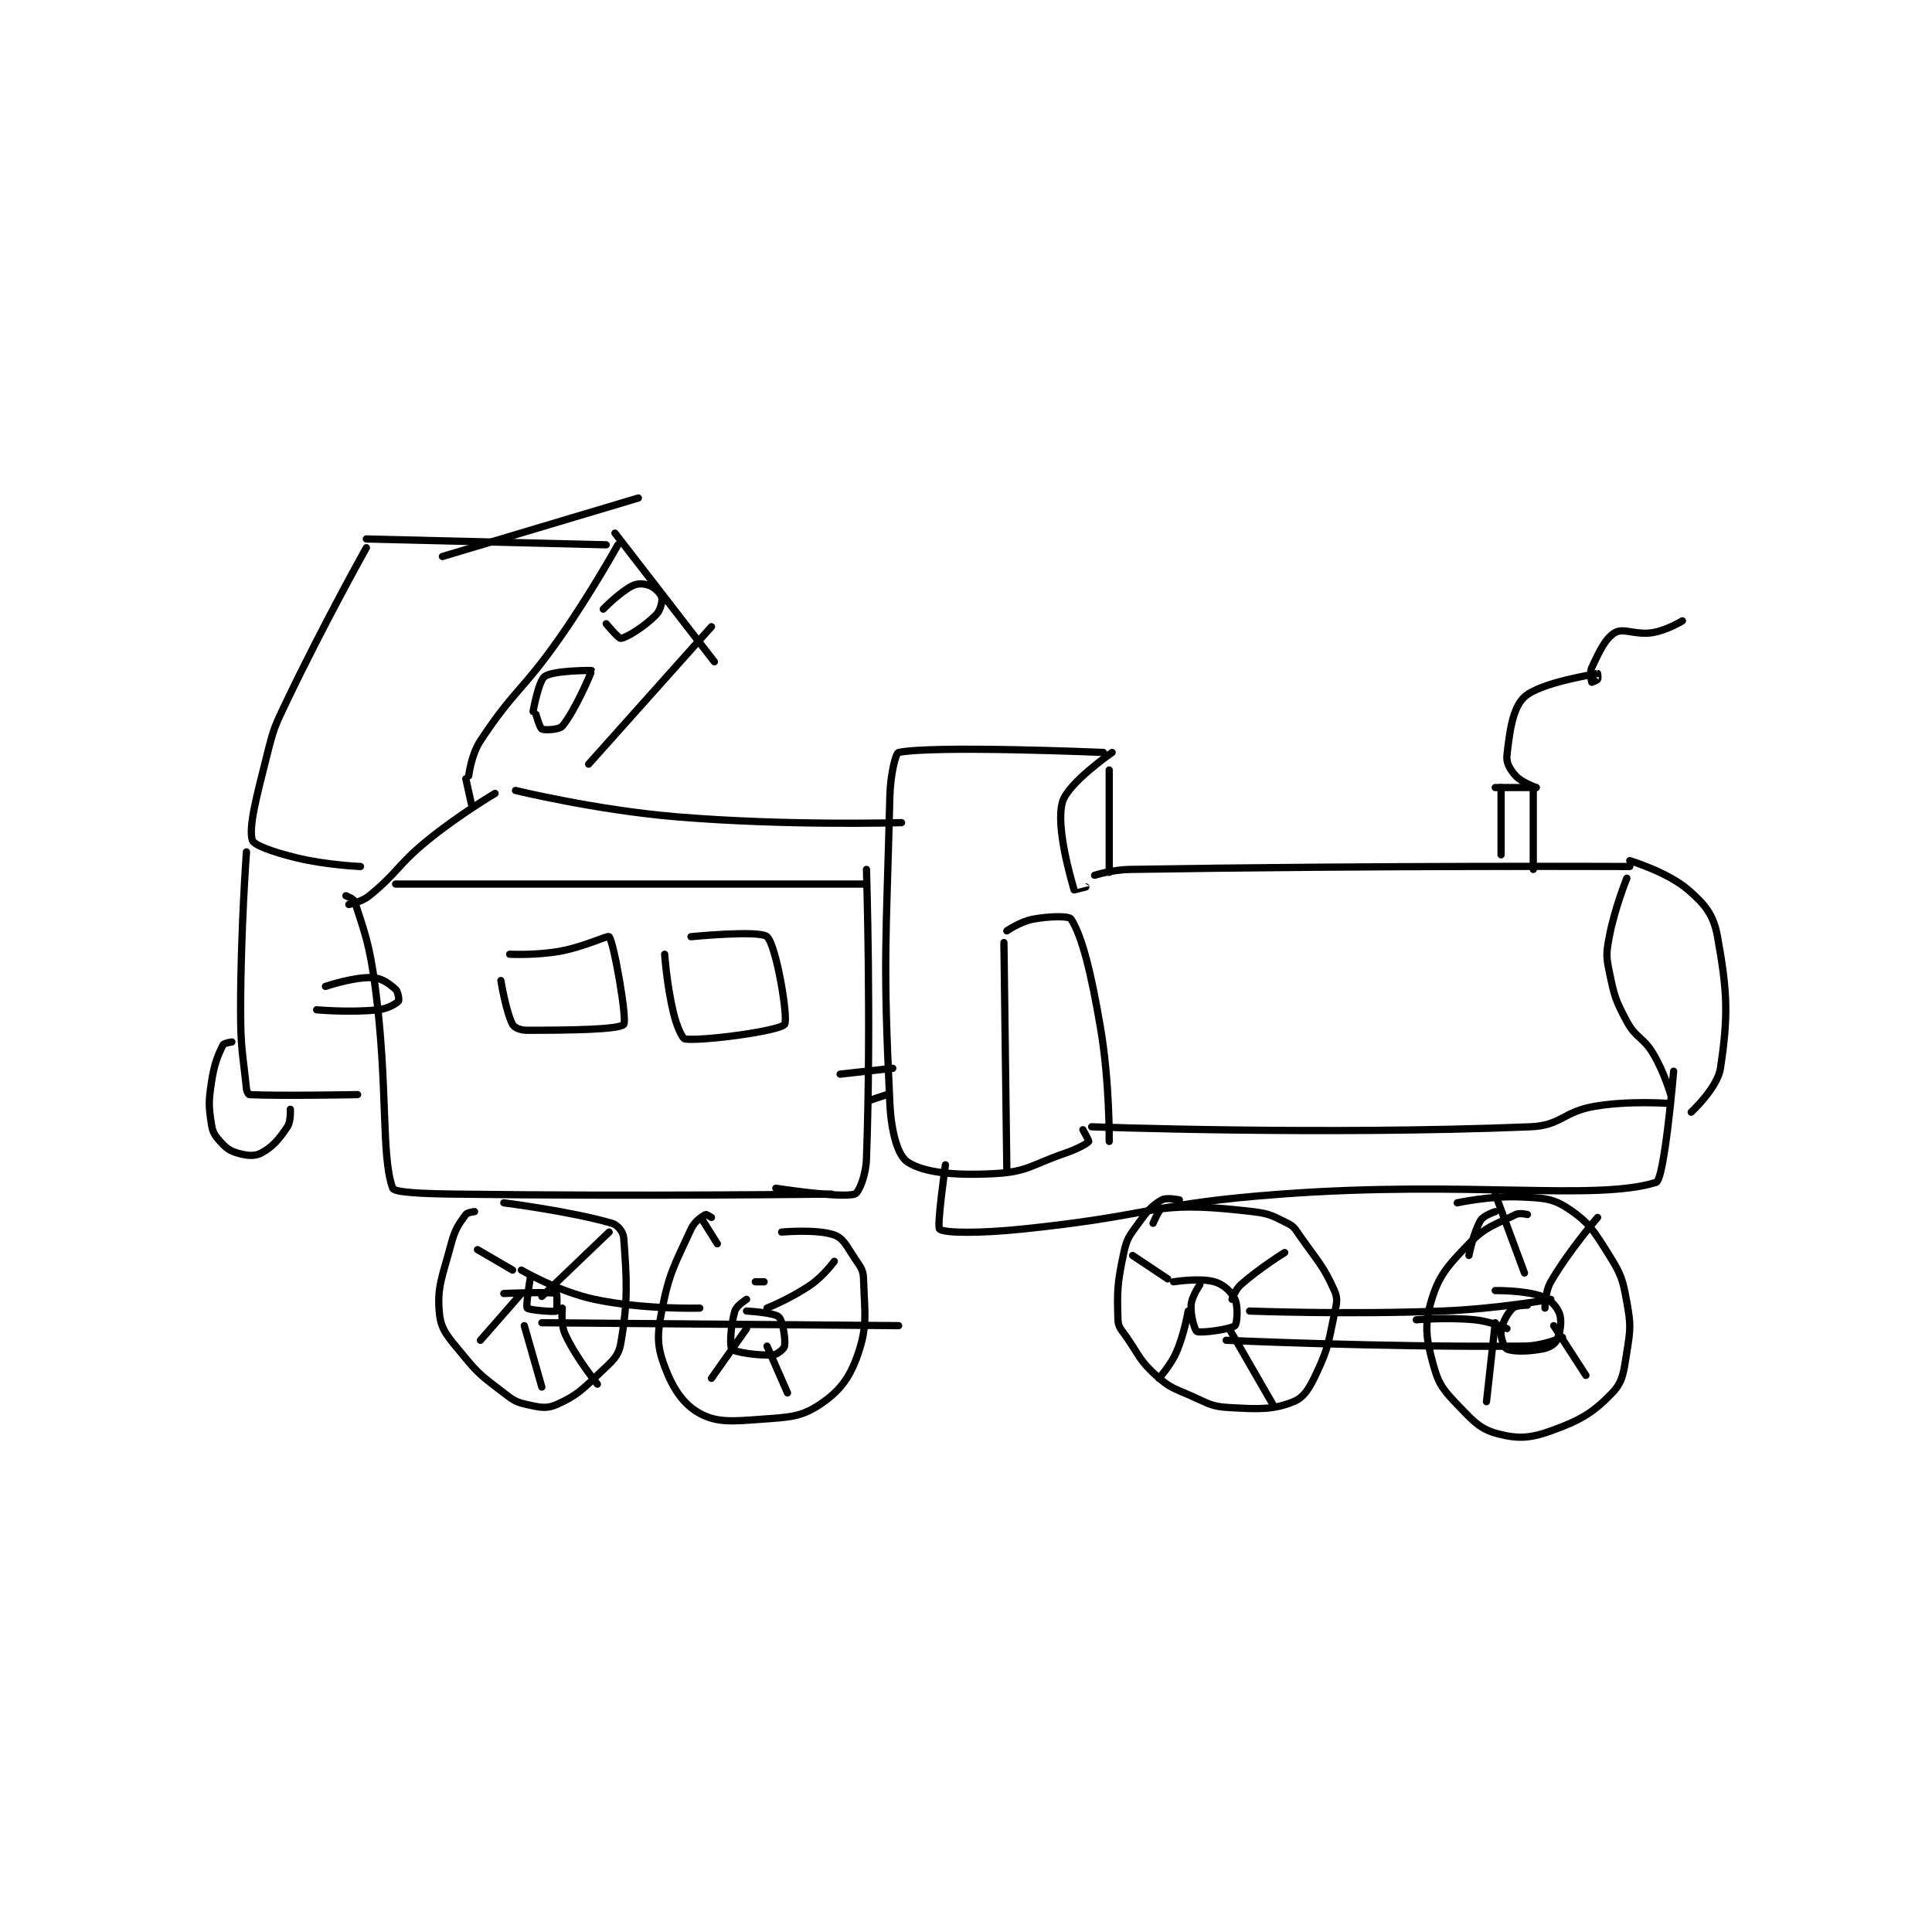 <?xml version="1.0" encoding="utf-8"?>
<!DOCTYPE svg PUBLIC "-//W3C//DTD SVG 1.1//EN" "http://www.w3.org/Graphics/SVG/1.1/DTD/svg11.dtd">
<svg viewBox="0 0 800 800" preserveAspectRatio="xMinYMin meet" xmlns="http://www.w3.org/2000/svg" version="1.1">
<g fill="none" stroke="black" stroke-linecap="round" stroke-linejoin="round" stroke-width="2.477">
<g transform="translate(87.52,206.214) scale(1.211) translate(-22,-43)">
<path id="0" d="M324 172 C324 172 330.061 170.097 336 170 C420.406 168.616 507 169 507 169 "/>
<path id="1" d="M323 258 C323 258 401.607 260.906 473 258 C483.606 257.568 484.13 252.85 495 251 C506.798 248.992 520 250 520 250 "/>
<path id="2" d="M506 173 C506 173 501.833 183.222 500 193 C498.959 198.554 498.877 199.57 500 205 C501.708 213.255 502.039 214.606 506 222 C509.1 227.787 511.523 227.204 515 233 C518.732 239.22 521 247 521 247 "/>
<path id="3" d="M507 167 C507 167 519.972 170.909 527 177 C532.852 182.071 535.656 185.547 537 193 C540.411 211.914 540.723 219.848 538 238 C536.998 244.678 528 253 528 253 "/>
<path id="4" d="M463 142 L463 165 "/>
<path id="5" d="M474 143 L474 170 "/>
<path id="6" d="M461 142 L475 142 "/>
<path id="7" d="M475 142 C475 142 470.085 140.293 468 138 C466.043 135.848 464.714 133.571 465 131 C465.885 123.031 466.94 114.668 471 111 C476.438 106.089 494.462 103.369 496 103 C496.027 102.993 496.242 104.638 496 105 C495.718 105.423 494 106 494 106 C493.924 105.847 493.192 102.717 494 101 C496.548 95.585 498.616 90.934 502 89 C504.961 87.308 509.134 90.02 515 89 C519.826 88.161 525 85 525 85 "/>
<path id="8" d="M329 136 L329 171 "/>
<path id="9" d="M327 130 C327 130 269.011 127.532 257 130 C255.956 130.214 254.185 137.613 254 145 C252.714 196.453 251.591 199.806 254 250 C254.465 259.698 256.667 267.778 260 270 C265.632 273.754 276.398 274.756 290 274 C301.141 273.381 302.382 270.994 314 267 C318.125 265.582 321.4 263.8 322 263 C322.15 262.8 320 259 320 259 "/>
<path id="10" d="M293 195 L294 273 "/>
<path id="11" d="M294 191 C294 191 298.689 187.784 303 187 C308.761 185.952 315.28 185.842 316 187 C319.851 193.195 322.839 205.522 326 224 C329.226 242.861 329 263 329 263 "/>
<path id="12" d="M273 271 C273 271 269.999 292.153 271 293 C272.687 294.428 285.27 294.408 299 293 C343.246 288.462 343.536 284.278 388 281 C451.464 276.321 495.281 283.494 516 277 C518.871 276.1 522 239 522 239 "/>
<path id="13" d="M353 283 C353 283 348.648 282.058 347 283 C343.548 284.973 342.104 286.702 339 291 C335.933 295.246 335.045 296.073 334 301 C331.786 311.435 331.661 314.177 332 324 C332.09 326.615 333.158 327.308 335 330 C339.539 336.634 339.461 337.964 345 343 C349.662 347.238 350.848 347.293 357 350 C363.022 352.65 363.891 353.651 370 354 C380.107 354.577 384.959 354.816 392 352 C395.706 350.518 397.556 347.237 400 342 C404.057 333.306 403.911 331.751 406 322 C406.785 318.335 407.264 316.844 406 314 C402.155 305.349 400.254 303.99 394 295 C392.449 292.77 392.153 292.077 390 291 C384.976 288.488 383.896 287.686 378 287 C363.282 285.289 355.414 285.01 347 286 C346.022 286.115 344 291 344 291 "/>
<path id="14" d="M472 288 C472 288 469.366 287.317 468 288 C460.828 291.586 457.782 292.019 452 298 C444.606 305.649 441.573 308.993 439 318 C436.644 326.247 437.503 331.009 440 340 C441.85 346.659 443.778 348.54 449 354 C453.951 359.176 456.25 361.516 462 363 C468.657 364.718 472.829 364.574 480 362 C490.025 358.401 494.413 355.84 501 349 C504.73 345.126 504.903 341.801 506 335 C507.26 327.191 507.402 325.712 506 318 C504.59 310.246 504.158 308.653 500 302 C494.789 293.663 493.081 290.721 486 286 C480.641 282.427 477.638 282.402 470 282 C459.683 281.457 448 284 448 284 "/>
<path id="15" d="M360 312 C360 312 357.184 316.062 357 319 C356.773 322.627 358.277 327.663 359 328 C360.407 328.657 370.579 327.202 372 326 C372.736 325.377 373.175 319.517 372 317 C370.79 314.408 368.117 311.89 365 311 C359.993 309.569 351 311 351 311 "/>
<path id="16" d="M356 321 C356 321 354.742 328.693 352 335 C349.977 339.652 346 344 346 344 "/>
<path id="17" d="M370 327 L385 353 "/>
<path id="18" d="M371 317 C371 317 372.08 313.707 374 312 C380.391 306.319 389 301 389 301 "/>
<path id="19" d="M349 310 L337 302 "/>
<path id="20" d="M472 319 C472 319 467.977 319.023 467 320 C465.046 321.954 463.437 324.94 463 328 C462.709 330.04 464.164 333.642 465 334 C467.195 334.941 471.981 334.886 477 334 C479.313 333.592 481.291 332.419 482 331 C483.225 328.55 483.858 324.574 483 322 C482.208 319.624 479.892 317.052 477 316 C471.087 313.85 461 314 461 314 "/>
<path id="21" d="M465 327 C465 327 459.397 324.522 454 324 C444.439 323.075 434 324 434 324 "/>
<path id="22" d="M461 325 L458 352 "/>
<path id="23" d="M481 326 L492 343 "/>
<path id="24" d="M478 320 C478 320 477.973 314.491 480 311 C486.242 300.25 496 289 496 289 "/>
<path id="25" d="M471 308 L461 281 "/>
<path id="26" d="M461 287 C461 287 457.024 288.293 456 290 C453.542 294.096 452 302 452 302 "/>
<path id="27" d="M85 175 L246 175 "/>
<path id="28" d="M119 144 C119 144 106.709 151.283 96 160 C85.457 168.582 86.008 170.845 76 179 C73.336 181.171 69 182 69 182 "/>
<path id="29" d="M126 143 C126 143 153.573 149.714 181 152 C218.963 155.164 258 154 258 154 "/>
<path id="30" d="M68 179 C68 179 70.674 179.989 71 181 C74.434 191.646 76.071 195.459 78 210 C82.498 243.91 79.963 267.974 84 279 C84.529 280.444 94.038 280.867 104 281 C168.666 281.862 234 281 234 281 "/>
<path id="31" d="M246 170 C246 170 247.691 222.069 246 269 C245.792 274.757 243.382 280.554 242 281 C237.373 282.493 215 279 215 279 "/>
<path id="32" d="M237 240 L255 238 "/>
<path id="33" d="M247 249 L253 247 "/>
<path id="34" d="M112 287 C112 287 109.551 287.242 109 288 C106.637 291.249 105.339 292.94 104 298 C101.036 309.197 99.033 312.817 100 322 C100.609 327.78 103.203 330.113 108 336 C113.707 343.003 114.772 343.415 122 349 C125.334 351.576 126.2 352.156 130 353 C134.275 353.95 136.583 354.504 140 353 C146.78 350.017 148.678 348.034 155 342 C159.102 338.085 161.203 336.582 162 332 C164.57 317.224 164.016 309.887 163 296 C162.85 293.954 160.946 291.57 159 291 C145.09 286.929 122 284 122 284 "/>
<path id="35" d="M193 289 C193 289 191.233 287.867 191 288 C189.717 288.733 187.241 290.269 186 293 C180.446 305.219 178.554 307.664 176 321 C174.394 329.385 174.352 332.871 177 340 C179.797 347.529 183.41 352.951 189 356 C194.958 359.25 200.214 358.716 210 358 C219.557 357.301 223.588 357.275 230 353 C236.687 348.542 240.17 344.113 243 336 C246.508 325.942 245.349 321.526 245 310 C244.905 306.849 243.977 305.965 242 303 C239.218 298.827 238.157 296.137 235 295 C229.134 292.888 217 294 217 294 "/>
<path id="36" d="M75 60 C75 60 60.547 85.8 48 112 C43.681 121.019 43.401 121.396 41 131 C37.5 145 34.671 155.349 36 160 C36.496 161.735 43.46 164.166 51 166 C61.412 168.533 73 169 73 169 "/>
<path id="37" d="M75 57 L157 59 "/>
<path id="38" d="M161 59 C161 59 151.768 75.65 141 91 C128.382 108.988 125.469 108.611 114 126 C110.821 130.82 110 138 110 138 "/>
<path id="39" d="M109 139 L111 148 "/>
<path id="40" d="M34 164 C34 164 32 191.166 32 218 C32 231.417 32.71 232.531 34 245 C34.1 245.964 34.711 246.985 35 247 C44.66 247.508 72 247 72 247 "/>
<path id="41" d="M58 218 C58 218 69.442 219.024 79 218 C82.332 217.643 85.253 215.871 86 215 C86.261 214.696 85.867 211.77 85 211 C82.801 209.045 80.29 207.137 77 207 C70.605 206.734 61 210 61 210 "/>
<path id="42" d="M29 229 C29 229 26.312 229.375 26 230 C24.125 233.75 22.942 236.641 22 243 C21.03 249.55 21.079 250.858 22 257 C22.424 259.83 23.113 260.903 25 263 C27.039 265.266 28.229 266.208 31 267 C34.103 267.887 36.724 268.205 39 267 C42.916 264.927 45.153 262.27 48 258 C49.265 256.102 49 252 49 252 "/>
<path id="43" d="M193 87 L151 134 "/>
<path id="44" d="M160 55 L194 99 "/>
<path id="45" d="M101 63 L168 43 "/>
<path id="46" d="M121 208 C121 208 122.74 218.732 125 223 C125.613 224.159 127.734 225 130 225 C144.959 225 161.466 224.753 163 223 C164.273 221.545 159.649 194.874 158 193 C157.523 192.457 149.45 196.509 141 198 C132.884 199.432 124 199 124 199 "/>
<path id="47" d="M177 199 C177 199 177.721 209.558 180 219 C181.096 223.54 183.015 227.896 184 228 C190.663 228.701 216.233 225.209 218 223 C219.383 221.272 215.248 196.045 212 193 C209.525 190.68 186 193 186 193 "/>
<path id="48" d="M133 117 C133 117 134.326 121.701 135 122 C136.046 122.465 140.921 122.269 142 121 C146.268 115.979 152.111 102.315 152 102 C151.974 101.926 138.991 101.906 136 104 C133.868 105.492 132 116 132 116 "/>
<path id="49" d="M157 86 C157 86 161.286 91.126 162 91 C164.326 90.59 169.998 87.002 174 83 C175.601 81.399 176.282 78.41 176 77 C175.758 75.792 173.759 73.703 172 73 C170.116 72.246 167.903 72.049 166 73 C161.56 75.22 156 81 156 81 "/>
<path id="50" d="M131 310 C131 310 129.438 319.312 130 320 C130.562 320.688 139.23 321.385 140 321 C140.243 320.878 140.225 315.075 140 315 C137.975 314.325 122 315 122 315 "/>
<path id="51" d="M128 315 L114 331 "/>
<path id="52" d="M129 326 L135 347 "/>
<path id="53" d="M135 316 L158 294 "/>
<path id="54" d="M125 307 L113 300 "/>
<path id="55" d="M142 320 C142 320 141.385 325.501 143 329 C146.768 337.165 154 346 154 346 "/>
<path id="56" d="M205 317 C205 317 201.542 319.157 201 321 C199.608 325.734 199.149 333.017 200 334 C200.992 335.144 208.956 336.28 214 336 C215.513 335.916 217.861 333.905 218 333 C218.373 330.575 217.419 324.31 216 323 C214.377 321.502 205 321 205 321 "/>
<path id="57" d="M205 327 L193 344 "/>
<path id="58" d="M212 333 L219 349 "/>
<path id="59" d="M212 320 C212 320 220.368 316.614 227 312 C231.375 308.957 235 304 235 304 "/>
<path id="60" d="M211 311 L208 311 "/>
<path id="61" d="M195 298 L190 290 "/>
<path id="62" d="M330 130 C330 130 314.801 140.489 313 147 C310.602 155.669 316.214 174.152 317 177 C317.003 177.01 321 176 321 176 "/>
<path id="63" d="M377 321 C377 321 410.24 322.272 443 321 C461.442 320.284 480 317 480 317 "/>
<path id="64" d="M369 331 C369 331 421.541 333.43 471 333 C477.317 332.945 484 330 484 330 "/>
<path id="65" d="M128 307 C128 307 140.587 314.355 153 317 C169.763 320.572 189 320 189 320 "/>
<path id="66" d="M135 325 L257 326 "/>
</g>
</g>
</svg>
